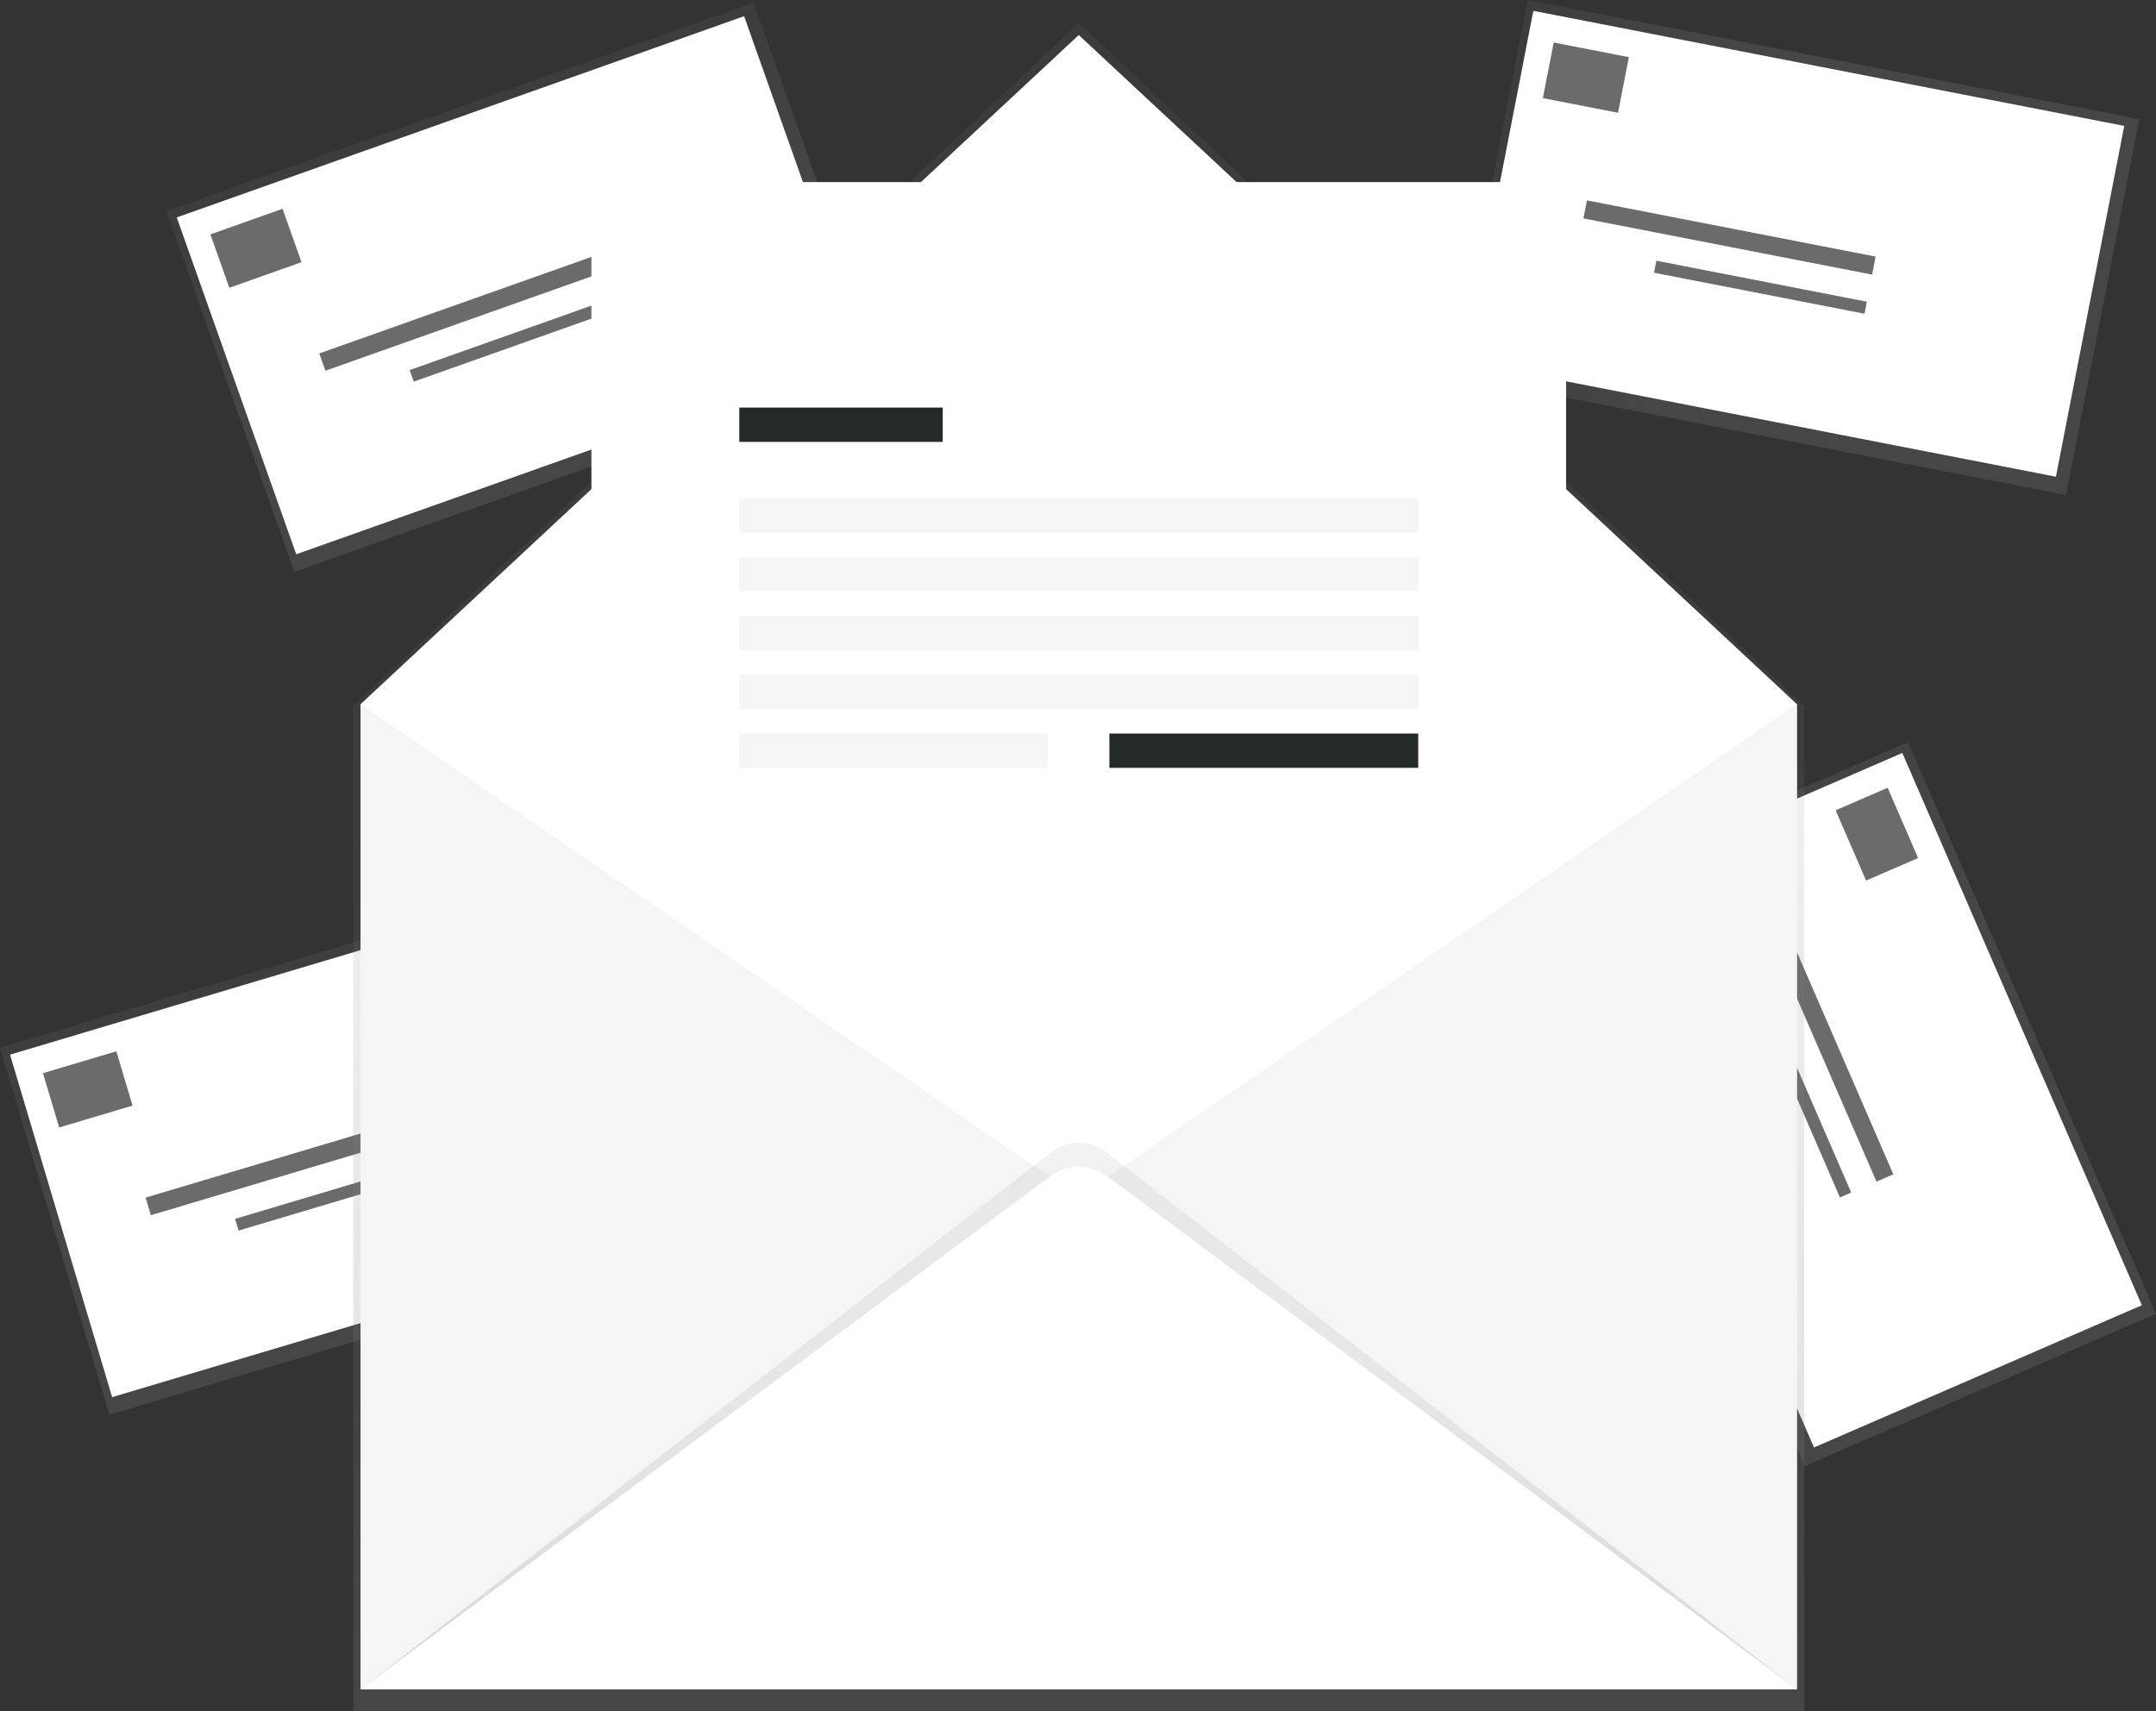 <svg xmlns="http://www.w3.org/2000/svg" xmlns:xlink="http://www.w3.org/1999/xlink" width="671.585" height="533.103" viewBox="0 0 671.585 533.103">
  <rect x="0" y="0" width="671.585" height="533.103" fill="#333333" stroke="none"/>
  <defs>
    <linearGradient id="linear-gradient" x1="0.508" y1="0.468" x2="0.508" y2="-0.532" gradientUnits="objectBoundingBox">
      <stop offset="0" stop-color="gray" stop-opacity="0.251"/>
      <stop offset="0.54" stop-color="gray" stop-opacity="0.122"/>
      <stop offset="1" stop-color="gray" stop-opacity="0.102"/>
    </linearGradient>
    <linearGradient id="linear-gradient-2" x1="-6.39" y1="0.315" x2="-6.39" y2="-0.3" xlink:href="#linear-gradient"/>
    <linearGradient id="linear-gradient-3" x1="-7.004" y1="0.126" x2="-7.004" y2="-0.489" xlink:href="#linear-gradient"/>
    <linearGradient id="linear-gradient-4" x1="-0.757" y1="0.537" x2="-0.757" y2="-0.463" xlink:href="#linear-gradient"/>
    <linearGradient id="linear-gradient-5" x1="0.5" y1="1" x2="0.5" y2="0" xlink:href="#linear-gradient"/>
  </defs>
  <g id="email" transform="translate(0.031 -0.004)">
    <rect id="Rectangle_21" data-name="Rectangle 21" width="194.097" height="119.284" transform="translate(-0.031 326.365) rotate(-16.6)" fill="url(#linear-gradient)"/>
    <rect id="Rectangle_22" data-name="Rectangle 22" width="187.518" height="111.325" transform="translate(3.095 328.52) rotate(-16.6)" fill="#fff"/>
    <g id="Group_14" data-name="Group 14" transform="translate(13.352 327.476)" opacity="0.6">
      <rect id="Rectangle_23" data-name="Rectangle 23" width="23.855" height="17.654" transform="translate(27.905 16.918) rotate(163.4)" fill="#090909"/>
      <rect id="Rectangle_24" data-name="Rectangle 24" width="91.611" height="5.723" transform="translate(121.401 24.888) rotate(163.4)" fill="#090909"/>
      <rect id="Rectangle_25" data-name="Rectangle 25" width="66.799" height="3.818" transform="translate(124.946 36.769) rotate(163.4)" fill="#090909"/>
    </g>
    <rect id="Rectangle_26" data-name="Rectangle 26" width="119.284" height="194.097" transform="translate(453.031 117.089) rotate(-78.98)" fill="url(#linear-gradient-2)"/>
    <rect id="Rectangle_27" data-name="Rectangle 27" width="111.325" height="187.518" transform="translate(456.319 112.65) rotate(-78.98)" fill="#fff"/>
    <g id="Group_15" data-name="Group 15" transform="translate(480.565 13.244)" opacity="0.6">
      <rect id="Rectangle_28" data-name="Rectangle 28" width="23.855" height="17.654" transform="translate(23.415 21.889) rotate(-168.98)" fill="#090909"/>
      <rect id="Rectangle_29" data-name="Rectangle 29" width="91.611" height="5.723" transform="translate(102.561 72.306) rotate(-168.98)" fill="#090909"/>
      <rect id="Rectangle_30" data-name="Rectangle 30" width="66.799" height="3.818" transform="translate(100.193 84.487) rotate(-168.98)" fill="#090909"/>
    </g>
    <rect id="Rectangle_31" data-name="Rectangle 31" width="119.284" height="194.097" transform="translate(484.881 278.65) rotate(-23.45)" fill="url(#linear-gradient-3)"/>
    <rect id="Rectangle_32" data-name="Rectangle 32" width="111.325" height="187.518" transform="translate(490.397 278.848) rotate(-23.45)" fill="#fff"/>
    <g id="Group_16" data-name="Group 16" transform="translate(546.522 245.386)" opacity="0.6">
      <rect id="Rectangle_33" data-name="Rectangle 33" width="23.855" height="17.654" transform="translate(34.733 28.911) rotate(-113.45)" fill="#090909"/>
      <rect id="Rectangle_34" data-name="Rectangle 34" width="91.611" height="5.723" transform="translate(37.961 122.687) rotate(-113.45)" fill="#090909"/>
      <rect id="Rectangle_35" data-name="Rectangle 35" width="66.799" height="3.818" transform="translate(26.583 127.619) rotate(-113.45)" fill="#090909"/>
    </g>
    <rect id="Rectangle_36" data-name="Rectangle 36" width="194.097" height="119.284" transform="translate(51.785 65.725) rotate(-19.53)" fill="url(#linear-gradient-4)"/>
    <rect id="Rectangle_37" data-name="Rectangle 37" width="187.518" height="111.325" transform="translate(55.023 67.732) rotate(-19.53)" fill="#fff"/>
    <g id="Group_17" data-name="Group 17" transform="translate(65.503 65.035)" opacity="0.6">
      <rect id="Rectangle_38" data-name="Rectangle 38" width="23.855" height="17.654" transform="translate(28.385 16.639) rotate(160.47)" fill="#090909"/>
      <rect id="Rectangle_39" data-name="Rectangle 39" width="91.611" height="5.723" transform="translate(122.165 19.83) rotate(160.47)" fill="#090909"/>
      <rect id="Rectangle_40" data-name="Rectangle 40" width="66.799" height="3.818" transform="translate(126.311 31.515) rotate(160.47)" fill="#090909"/>
    </g>
    <path id="Path_36" data-name="Path 36" d="M368.641,9.21,142.66,221.948V535.213H594.614V221.948Z" transform="translate(-32.638 -2.106)" fill="url(#linear-gradient-5)"/>
    <path id="Path_37" data-name="Path 37" d="M593,529.474H145.63v-306.9L369.32,14.16,593,222.571Z" transform="translate(-33.318 -3.238)" fill="#fff"/>
    <rect id="Rectangle_41" data-name="Rectangle 41" width="311.476" height="366.444" transform="translate(180.261 53.673)" fill="url(#linear-gradient-5)"/>
    <rect id="Rectangle_42" data-name="Rectangle 42" width="303.609" height="363.39" transform="translate(184.194 56.728)" fill="#fff"/>
    <path id="Path_38" data-name="Path 38" d="M145.63,284.38,369.32,437.831,145.63,591.282Z" transform="translate(-33.318 -65.046)" fill="#f5f5f5"/>
    <path id="Path_39" data-name="Path 39" d="M659.342,284.38,435.66,437.831,659.342,591.282Z" transform="translate(-99.657 -65.046)" fill="#f5f5f5"/>
    <path id="Path_40" data-name="Path 40" d="M310.28,736.2,525.185,569a14.184,14.184,0,0,1,17.546,0L757.653,736.2Z" transform="translate(-197.968 -209.974)" fill="url(#linear-gradient-5)"/>
    <path id="Path_41" data-name="Path 41" d="M310.28,738.407l214.905-159.9a14.7,14.7,0,0,1,17.546,0l214.921,159.9Z" transform="translate(-197.968 -212.179)" fill="#fff"/>
    <path id="Path_42" data-name="Path 42" d="M0,0H63.367V10.69H0Z" transform="translate(230.262 126.959)" fill="#242a28"/>
    <rect id="Rectangle_44" data-name="Rectangle 44" width="211.473" height="10.69" transform="translate(230.262 155.211)" fill="#f5f5f5"/>
    <rect id="Rectangle_45" data-name="Rectangle 45" width="211.473" height="10.69" transform="translate(230.262 173.528)" fill="#f5f5f5"/>
    <rect id="Rectangle_46" data-name="Rectangle 46" width="211.473" height="10.69" transform="translate(230.262 191.853)" fill="#f5f5f5"/>
    <rect id="Rectangle_47" data-name="Rectangle 47" width="211.473" height="10.69" transform="translate(230.262 210.171)" fill="#f5f5f5"/>
    <rect id="Rectangle_48" data-name="Rectangle 48" width="96.192" height="10.69" transform="translate(230.262 228.496)" fill="#f5f5f5"/>
    <path id="Path_43" data-name="Path 43" d="M0,0H96.192V10.69H0Z" transform="translate(345.543 228.496)" fill="#242a28"/>
  </g>
</svg>
